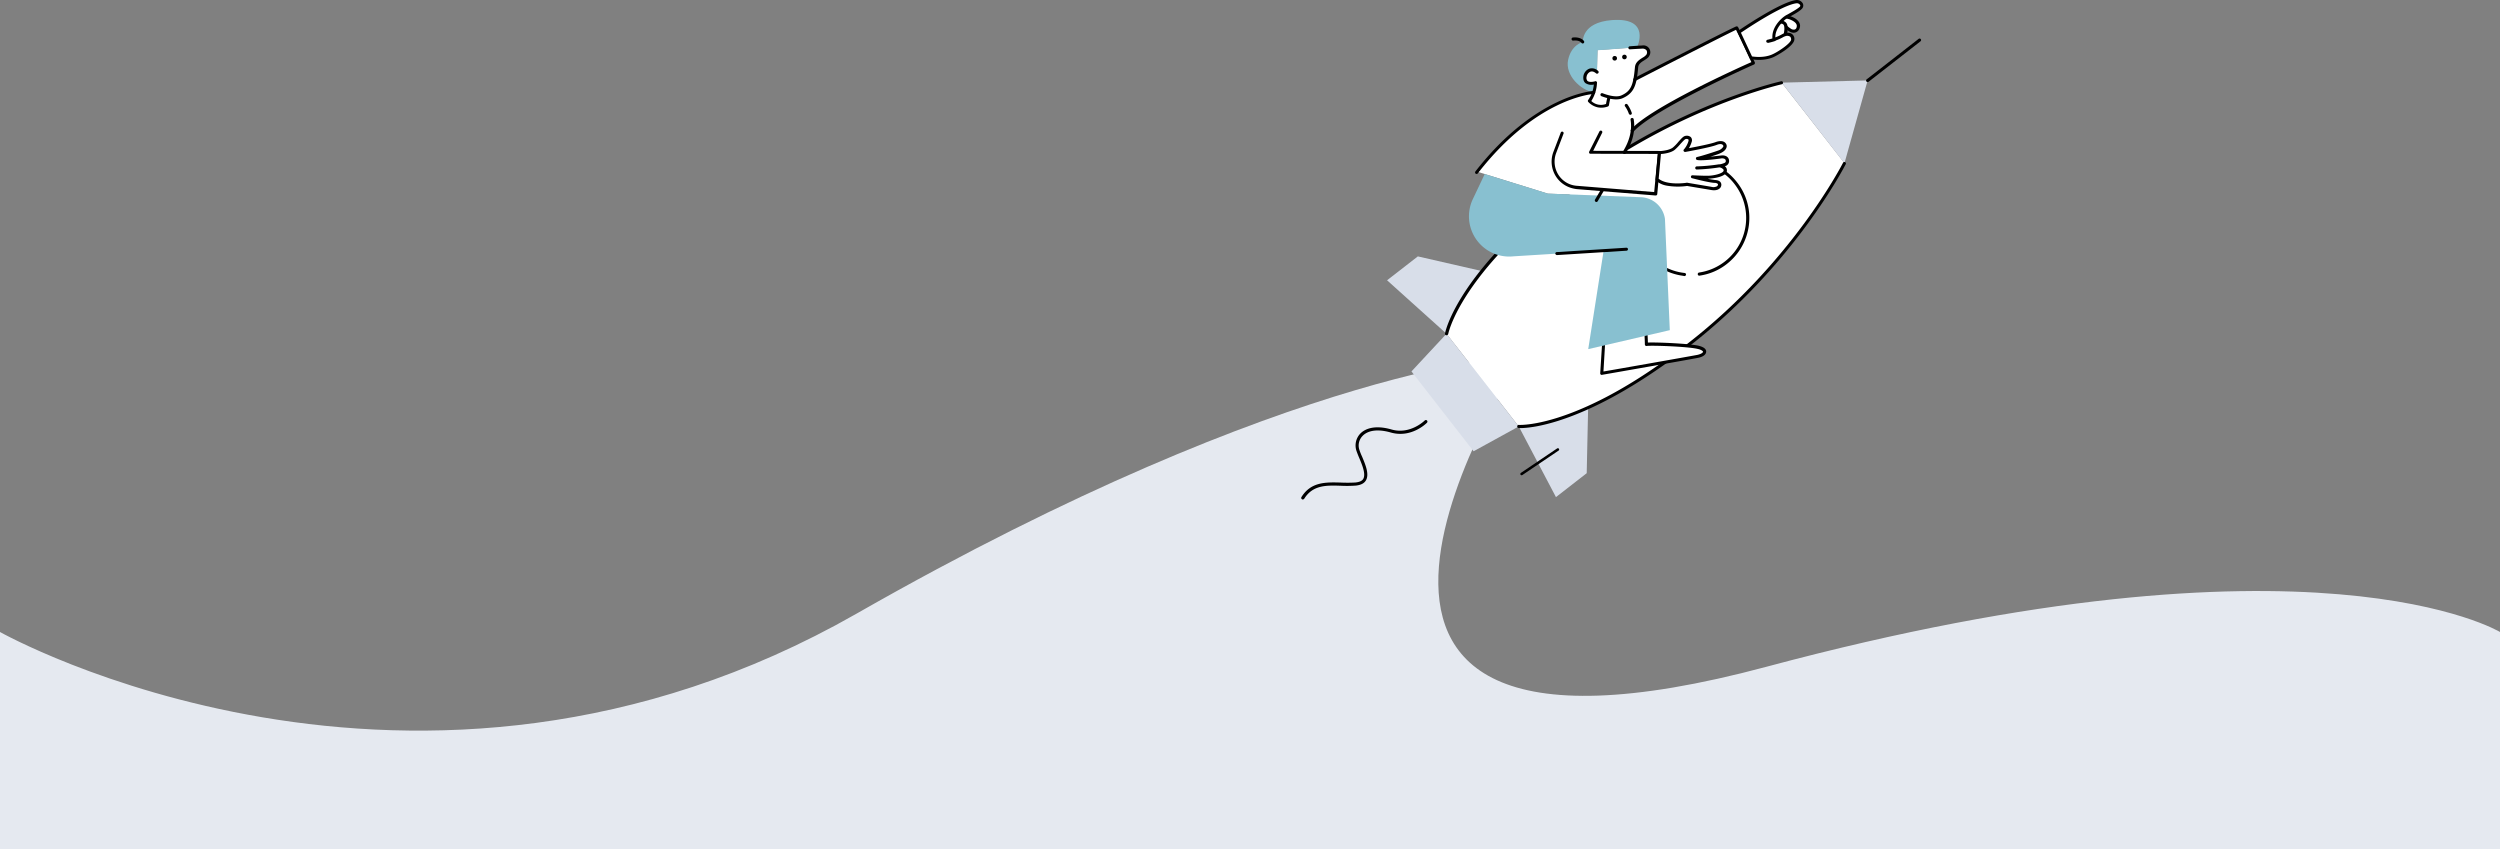 <svg xmlns="http://www.w3.org/2000/svg" width="1920" height="652.401" viewBox="0 0 1920 652.401">
  <rect x="0" y="0" width="1920" height="652.401" fill="#808080" stroke="none"/>
  <g id="Group_84" data-name="Group 84" transform="translate(17744 -5632.625)">
    <path id="Path_1189" data-name="Path 1189" d="M0,0S318.684,179.48,657.81-14.081s511.772-198.068,511.772-198.068S935.276,139.6,1356.615,26.705,1920,0,1920,0V167.025H0Z" transform="translate(-17744 6118)" fill="#e5e9f0"/>
    <g id="Layer_12" data-name="Layer 12" transform="translate(-16744.674 5486.925)">
      <path id="Path_1045" data-name="Path 1045" d="M299.76,304.3s9.35-14.548,34.582-35.353c8.218-6.173,9.253-8.267,35.81-20.9,6.221-2.467,34.2-9.109,39.708-9.169,4.38-2.407,54.485-27.8,54.485-27.8s30.9-15.98,34.595-17.387c1.071,2.407,12.659,27.05,12.659,27.05s-38.421,18.29-44.137,21.214-25.269,12.538-36.339,20.552c-3.9,2.936-10.83,7.677-12.394,9.9-.481,2.322-1.636,11.913-6.558,16.846l27.3.626-2.888,31.189-40.816-2.719-2.346,4.236-39.612-1.492Z" transform="translate(-164.396 -26.686)" fill="#fff"/>
      <path id="Path_1046" data-name="Path 1046" d="M419,278.941c64.111-38.385,118.4-50.2,118.4-50.2l19.048,24.379,29.276,37.567s-37.807,75.542-119.318,139.1c-31.285,24.379-57.264,39.336-77.5,48.444-35.136,15.944-53.414,14.548-53.414,14.548h0l-46.772-60.044-3.453-4.368L280,421.579s3.165-18.049,27.182-48.071c3.61-4.585,7.821-9.53,12.55-14.728Z" transform="translate(-168.413 -19.561)" fill="#fff"/>
      <path id="Path_1047" data-name="Path 1047" d="M559.944,227.32l-66.024,1.709,24.114,30.9,24.09,31.021Z" transform="translate(-124.926 -19.849)" fill="#d8dee9"/>
      <path id="Path_1048" data-name="Path 1048" d="M305.352,479.261l-47.722-61.32,26.942-28.951L340.043,460.2Z" transform="translate(-172.96 13.016)" fill="#d8dee9"/>
      <path id="Path_1049" data-name="Path 1049" d="M314.917,350.9h0L265.7,339.63,242.07,357.98l45.641,41.056h0S290.9,380.987,314.917,350.9Z" transform="translate(-176.123 2.982)" fill="#d8dee9"/>
      <path id="Path_1050" data-name="Path 1050" d="M379.39,436.16h0C344.4,452.007,326.12,450.6,326.12,450.6h0l28.566,54.28,23.62-18.374Z" transform="translate(-159.037 22.605)" fill="#d8dee9"/>
      <path id="Path_1051" data-name="Path 1051" d="M326.079,483.638a1.2,1.2,0,0,1-.938-1.287,1.119,1.119,0,0,1,1.312-1.059c.229,0,18.458,1.083,52.776-14.439,24.066-10.83,49.985-27.158,77.251-48.384C536.823,355.9,575.052,280.548,575.461,279.789a1.2,1.2,0,0,1,2.082,1.047c-.4.758-38.854,76.565-119.631,139.509-27.411,21.334-53.522,37.711-77.793,48.7-34.992,15.847-53.2,14.7-53.919,14.68Z" transform="translate(-159.237 -9.266)"/>
      <path id="Path_1052" data-name="Path 1052" d="M279.98,401a1.2,1.2,0,0,1-.927-1.408c.144-.7,3.55-18.675,27.423-48.637,3.935-4.873,8.122-9.819,12.671-14.692a1.22,1.22,0,1,1,1.841,1.6c-4.416,4.9-8.724,9.819-12.526,14.608C285.01,381.847,281.545,399.8,281.5,400.053a1.4,1.4,0,0,1-1.516.9Z" transform="translate(-168.61 2.218)"/>
      <path id="Path_1053" data-name="Path 1053" d="M395.479,280.3a1.1,1.1,0,0,1-.746-.517,1.071,1.071,0,0,1,.457-1.6C458.736,240.144,513.365,227.93,514,227.81a1.2,1.2,0,0,1,.481,2.286c-.505.144-54.882,12.3-118.03,50.165A3.983,3.983,0,0,1,395.479,280.3Z" transform="translate(-145.129 -19.75)"/>
      <path id="Path_1054" data-name="Path 1054" d="M441.24,365.524a1.23,1.23,0,0,1,.144-2.395A42.38,42.38,0,0,0,468.6,295.168a39.286,39.286,0,0,0-7.942-7.857,1.2,1.2,0,1,1,1.372-1.9,44.966,44.966,0,0,1,8.423,8.327,44.209,44.209,0,0,1,9.181,32.982,44.859,44.859,0,0,1-16.93,29.829,43.727,43.727,0,0,1-20.925,8.965A.974.974,0,0,1,441.24,365.524Z" transform="translate(-135.816 -8.124)"/>
      <path id="Path_1055" data-name="Path 1055" d="M434.259,361.136a44.618,44.618,0,0,1-33.812-55.869,1.071,1.071,0,0,1,1.5-.77,1.059,1.059,0,0,1,.77,1.492,42.656,42.656,0,0,0,7.328,37.458,41.9,41.9,0,0,0,28.71,16.076,1.2,1.2,0,0,1,1.059,1.324,1.288,1.288,0,0,1-1.312,1.059C437.075,361.6,435.655,361.436,434.259,361.136Z" transform="translate(-144.273 -4.18)"/>
      <path id="Path_1056" data-name="Path 1056" d="M548.737,233.92a1.372,1.372,0,0,1-.7-.349,1.2,1.2,0,0,1,.229-1.661l39.889-31.081a1.18,1.18,0,0,1,1.432,1.877L549.7,233.787A1.335,1.335,0,0,1,548.737,233.92Z" transform="translate(-113.971 -25.282)"/>
      <path id="Path_1057" data-name="Path 1057" d="M380.9,392.048l-1.793,28.265s67.011-11.684,73.485-13.008,8.014-5.234.385-7.075-35.545-2.96-39.708-2.25c-.06-6.077-.722-13.381-.722-13.381Z" transform="translate(-148.265 12.124)" fill="#fff"/>
      <path id="Path_1058" data-name="Path 1058" d="M379.075,421.672a1.035,1.035,0,0,1-.554-.241,1.408,1.408,0,0,1-.421-.939l1.8-28.265a1.276,1.276,0,0,1,.963-1.131l31.767-7.424a1.36,1.36,0,0,1,.939.2.746.746,0,0,1,.433.818c0,.108.59,6.426.722,12.165,7.111-.337,31.634.794,38.818,2.407,4.982,1.2,6.016,3.092,5.944,4.645-.084,2.166-2.407,3.995-6.45,4.717-6.462,1.324-72.847,12.9-73.473,13.008a.71.71,0,0,1-.493.036Zm3.056-28.482-1.54,25.883c9.939-1.673,66.181-11.624,71.957-12.719,3.441-.734,4.536-1.961,4.524-2.407s-1.131-1.576-4.151-2.214c-7.737-1.865-35.461-2.816-39.215-2.262a.866.866,0,0,1-.9-.313c-.325-.193-.373-.566-.409-.939-.06-4.38-.433-9.554-.542-11.876Z" transform="translate(-148.47 11.932)"/>
      <path id="Path_1059" data-name="Path 1059" d="M494.48,186.4a33.077,33.077,0,0,1,6.907,1.2c2.611.9,7.545,3.393,6.209,7.484-1.083,3.417-4.043,3.044-6.305,1.709s-3.285-2.864-5.331-2.936c-5.944,0-7.22-4.043-7.22-4.043Z" transform="translate(-125.979 -28.168)" fill="#fff"/>
      <path id="Path_1060" data-name="Path 1060" d="M503.35,199.112a7.22,7.22,0,0,1-2.467-1,8.8,8.8,0,0,1-1.889-1.372,5.909,5.909,0,0,0-2.852-1.444c-6.787-.084-8.255-4.645-8.327-4.9a1.275,1.275,0,0,1,.529-1.348l5.716-3.538a4.939,4.939,0,0,1,.77-.2,38.206,38.206,0,0,1,7.22,1.288c4.3,1.5,8.363,4.657,6.979,8.977a5.066,5.066,0,0,1-2.876,3.285,4.645,4.645,0,0,1-2.8.253ZM497.2,193.1a7.6,7.6,0,0,1,3.273,1.781c.529.349,1.047.818,1.685,1.2a3.694,3.694,0,0,0,3.141.65,2.226,2.226,0,0,0,1.348-1.781c1.083-3.417-3.959-5.439-5.415-6.016a34.826,34.826,0,0,0-6.2-1.2l-4.44,2.707c.638.987,2.274,2.407,5.68,2.407.193.217.578.18.927.253Z" transform="translate(-126.173 -28.389)"/>
      <path id="Path_1061" data-name="Path 1061" d="M402.639,206.579s4.909-.313,9.686-.517,5.7,3.5,4.284,6.233-8.194,3.742-8.748,9.337c-1.2,13.453-2.876,18.928-11.154,22.538-2.816,1.2-6.606.806-9.723,0h-.229s-.7,2.768-1.263,6.016a12.105,12.105,0,0,1-13.814-3.02s4.1-5.078,4.7-14.175c-2.082.65-8.989,1.757-8.11-4.741.626-4.115,4.909-7.22,9.35-3.5l.409-16.413Z" transform="translate(-150.484 -24.172)" fill="#fff"/>
      <path id="Path_1062" data-name="Path 1062" d="M379.866,228.544,380.287,212l30.335-2.262s11.154-23.151-19.253-20.9c-23.8,1.8-22.333,16.846-22.333,16.846s-8.892,1.9-11.371,13.754,9.711,23.163,19.529,24.968C378.265,240.216,377.387,241.492,379.866,228.544Z" transform="translate(-152.691 -27.704)" fill="#88c0d0"/>
      <path id="Path_1063" data-name="Path 1063" d="M377.652,222.1c-4.416-3.839-8.616-.59-9.35,3.5-.878,6.486,6.016,5.391,8.11,4.729-.578,9.109-4.681,14.2-4.681,14.2a12.189,12.189,0,0,0,13.814,3.008c.566-3.273,1.263-6.016,1.263-6.016" transform="translate(-150.477 -21.259)" fill="#fff"/>
      <path id="Path_1064" data-name="Path 1064" d="M378.309,249.541a14.054,14.054,0,0,1-7.22-4.187,1.131,1.131,0,0,1,0-1.468,24.379,24.379,0,0,0,4.3-11.84,8.23,8.23,0,0,1-6.438-1.107c-1.348-1.131-1.817-2.924-1.588-5.186a7.364,7.364,0,0,1,4.5-5.86,6.8,6.8,0,0,1,6.811,1.673,1.224,1.224,0,0,1-1.6,1.853c-1.552-1.3-3.032-1.733-4.368-1.2a5.006,5.006,0,0,0-2.9,3.995,3.61,3.61,0,0,0,.7,3.068c1.456,1.2,4.464.686,5.884.253a.89.89,0,0,1,1.047.229.927.927,0,0,1,.385,1.047,27.831,27.831,0,0,1-4.368,13.9,10.83,10.83,0,0,0,11.311,2.238c.517-3.044,1.119-5.343,1.143-5.463a1.2,1.2,0,0,1,2.322.493s-.7,2.756-1.2,5.92a1.781,1.781,0,0,1-.686.951,14.439,14.439,0,0,1-8.026.7Z" transform="translate(-150.665 -21.421)"/>
      <path id="Path_1065" data-name="Path 1065" d="M379.35,242.571s9.7,4.091,15.173,1.721c8.279-3.61,9.915-9.1,11.154-22.55.542-5.463,7.424-6.45,8.748-9.325s.505-6.45-4.272-6.245-9.626.541-9.626.541" transform="translate(-148.216 -24.15)" fill="#fff"/>
      <path id="Path_1066" data-name="Path 1066" d="M385.494,245.924a46.19,46.19,0,0,1-6.51-1.973,1.21,1.21,0,0,1,.951-2.226c.12,0,9.265,3.887,14.331,1.673,7.629-3.381,9.205-8.026,10.481-21.659.337-3.935,3.514-5.812,5.908-7.376a9.422,9.422,0,0,0,2.912-2.31,3.237,3.237,0,0,0,0-3.393,3.947,3.947,0,0,0-3.273-1.2c-4.813.217-9.626.542-9.626.542a1.2,1.2,0,0,1-.108-2.322s4.934-.421,9.711-.638a5.282,5.282,0,0,1,5.5,7.954c-.662,1.432-2.19,2.322-3.73,3.333-2.226,1.36-4.6,2.8-4.813,5.547-1.143,13-2.768,19.577-11.864,23.608C392.389,246.826,388.779,246.55,385.494,245.924Z" transform="translate(-148.44 -24.399)"/>
      <circle id="Ellipse_66" data-name="Ellipse 66" cx="1.781" cy="1.781" r="1.781" transform="translate(238.979 188.675)"/>
      <circle id="Ellipse_67" data-name="Ellipse 67" cx="1.781" cy="1.781" r="1.781" transform="translate(246.464 187.689)"/>
      <path id="Path_1067" data-name="Path 1067" d="M368.135,204.506a1.071,1.071,0,0,1-.734-.529c-.1-.132-1.612-2.154-6.209-1.661a1.2,1.2,0,0,1-.349-2.383c6.317-.614,8.423,2.623,8.531,2.768a1.2,1.2,0,0,1-.349,1.624,1.1,1.1,0,0,1-.89.18Z" transform="translate(-152.187 -25.432)"/>
      <path id="Path_1068" data-name="Path 1068" d="M299.155,297.773a.757.757,0,0,1-.445-.2,1.2,1.2,0,0,1-.265-1.637c45.857-58.961,90.138-61.825,90.511-61.873a1.2,1.2,0,1,1,.12,2.334c-.481,0-43.679,2.864-88.73,60.91a1.119,1.119,0,0,1-1.191.469Z" transform="translate(-164.706 -18.49)"/>
      <path id="Path_1069" data-name="Path 1069" d="M398.527,273.983a1.035,1.035,0,0,1-.554-.241,1.2,1.2,0,0,1-.132-1.721c14.536-16.629,82.509-47.409,92.4-51.741-1.937-4.055-8.6-18.555-11.792-24.812-11.72,5.559-76.457,38.842-77.143,39.191a1.263,1.263,0,0,1-1.6-.457,1.2,1.2,0,0,1,.457-1.6c2.852-1.468,70.055-36.1,78.334-39.708a1.288,1.288,0,0,1,1.576.578c3.393,6.414,12.707,26.809,12.8,26.954a1.288,1.288,0,0,1,0,.975,1.2,1.2,0,0,1-.638.722c-.794.313-77.636,34.594-92.653,51.741A2.2,2.2,0,0,1,398.527,273.983Z" transform="translate(-144.518 -26.864)"/>
      <path id="Path_1070" data-name="Path 1070" d="M363.828,303.824a21.106,21.106,0,0,1-15.4-28.049l5.655-14.837a1.143,1.143,0,1,1,2.13.806l-5.619,14.788a18.759,18.759,0,0,0,1.624,16.605,18.242,18.242,0,0,0,14.343,8.592l59.31,4.813,2.743-29.288-51.669-.144a.951.951,0,0,1-.975-.565,1.2,1.2,0,0,1,0-1.1l7.845-15.462a1.168,1.168,0,1,1,2.094,1.035L379,274.873l50.947.108a.938.938,0,0,1,.878.433,1.2,1.2,0,0,1,.3.914l-2.9,31.791a1.2,1.2,0,0,1-1.312,1.059l-60.513-4.9A19.718,19.718,0,0,1,363.828,303.824Z" transform="translate(-154.775 -13.338)"/>
      <path id="Path_1071" data-name="Path 1071" d="M393.371,278.887a.433.433,0,0,1-.325-.192,1.2,1.2,0,0,1-.385-1.661c5.138-8.267,7.123-16.593,5.836-24.379a1.216,1.216,0,0,1,2.407-.349c1.4,8.423-.734,17.436-6.089,26.147a1.625,1.625,0,0,1-1.444.433Z" transform="translate(-145.547 -14.982)"/>
      <path id="Path_1072" data-name="Path 1072" d="M397.83,250.63a1.372,1.372,0,0,1-.915-.806,22.322,22.322,0,0,0-2.756-5.427,1.2,1.2,0,1,1,1.877-1.42,25.2,25.2,0,0,1,3.092,6.1,1.2,1.2,0,0,1-.686,1.552.89.89,0,0,1-.614,0Z" transform="translate(-145.29 -16.807)"/>
      <path id="Path_1073" data-name="Path 1073" d="M491.891,190.4s5.559-1.624,6.907,1.8-.59,10.926-2.9,13.838-10.1.686-10.1.686-2.082-6.871-.614-11.54S491.891,190.4,491.891,190.4Z" transform="translate(-126.807 -27.432)" fill="#fff"/>
      <path id="Path_1074" data-name="Path 1074" d="M486.918,208.322l-1.275-.265a1.059,1.059,0,0,1-.806-.77c-.072-.265-2.13-7.22-.589-12.262s6.738-5.511,7.713-5.547c2.407-.7,6.859-.866,8.206,2.563,1.384,3.814-.554,11.9-3.141,15.005C494.787,209.61,489.481,208.864,486.918,208.322Zm-.084-2.407c2.551.541,6.931,1.083,8.218-.457,1.985-2.5,3.838-9.626,2.659-12.671-.866-2.25-5.343-1.131-5.487-1.035a.433.433,0,0,0-.265.072c-.229,0-4.512.144-5.667,3.911-.963,3.393.181,8.375.542,10.1ZM492.092,190.634Z" transform="translate(-127.008 -27.625)"/>
      <path id="Path_1075" data-name="Path 1075" d="M493.537,206.108c-1.36-8.543,6.606-15.859,10.3-17.869,1.528-.9,8.194-4.356,10.216-6.486s-.4-5.054-3.5-4.729c-12.237,1.685-43.872,23.452-43.872,23.452l9.241,19.65s8.832,1.853,16.437-1.408c3.851-1.612,15.426-8.784,15.51-12.647,0-3.514-2.9-4.127-5.138-3.863-1.865.2-4.657,2.539-8.928,3.826Z" transform="translate(-130.463 -30.079)" fill="#fff"/>
      <path id="Path_1076" data-name="Path 1076" d="M475.991,221.4a1.059,1.059,0,0,1-.83-.65l-9.229-19.662a1.107,1.107,0,0,1,.433-1.48c1.288-.951,32.02-21.936,44.377-23.6a5.258,5.258,0,0,1,5.15,2.659,3.61,3.61,0,0,1-.734,4.091c-1.877,2.034-7.5,5.1-9.819,6.317l-.674.349c-3.309,1.853-10.071,8.074-9.879,15.282a43.16,43.16,0,0,0,4.416-1.985,11.779,11.779,0,0,1,3.718-1.528c1.2-.108,3.453-.253,4.982,1.2a4.609,4.609,0,0,1,1.492,3.826c-.084,5.078-13.549,12.574-16.22,13.717C485.184,223.328,476.34,221.487,475.991,221.4Zm-7.641-20.287,8.519,18.206c2.009.3,9.1,1.2,15.234-1.42,4.645-1.937,14.825-8.8,14.8-11.588a3.261,3.261,0,0,0-.65-2.082,4.187,4.187,0,0,0-3.141-.65,11.19,11.19,0,0,0-2.816,1.2,35.662,35.662,0,0,1-5.86,2.539l-.265.06a.975.975,0,0,1-.951-.072,1.107,1.107,0,0,1-.554-.854c-1.5-9.049,6.678-16.846,10.914-19.072l.674-.337c2.07-1.2,7.545-4.127,9.241-5.836a1.083,1.083,0,0,0,.289-1.4,2.984,2.984,0,0,0-2.768-1.312c-10.914,1.348-37.579,19.156-42.669,22.61Z" transform="translate(-130.641 -30.285)"/>
      <path id="Path_1077" data-name="Path 1077" d="M484.995,203.839a1.059,1.059,0,0,1-.9-.914,1.2,1.2,0,0,1,1.023-1.372c.626-.108,3.08-.806,4.621-1.2a1.222,1.222,0,1,1,.722,2.334,50.277,50.277,0,0,1-4.885,1.288Z" transform="translate(-126.926 -25.343)"/>
      <path id="Path_1078" data-name="Path 1078" d="M462.489,285.495s5.054.818,4.115,4.139-9.374,4.464-13.465,4.548-11.576-.361-11.576-.361,11.949,3.225,17.087,3.61c1.793.144,3.983.722,3.8,2.743s-2.407,3.381-6.5,2.647-18.519-3.153-18.519-3.153-16.076,2.575-23.007-3.73c.181-2.635,1.913-20.721,1.913-20.721s7.569-.229,11.07-3.02,6.774-8.038,8.952-8.555,4.284.409,3.49,3.032a21.5,21.5,0,0,1-3.742,6.859c2.78-.505,19.577-3.61,23.945-5.415,2.407-.842,5.21-1.095,6.329,1.083s-1.408,4.44-4.308,5.523a153.293,153.293,0,0,1-16.473,5.054c3.863.686,18.483-1.348,18.483-1.348s3.826-.289,4.308,2.6-2.238,3.778-6.377,4.368a151.707,151.707,0,0,1-17.087,1.637" transform="translate(-141.085 -12.493)" fill="#fff"/>
      <path id="Path_1079" data-name="Path 1079" d="M422.112,300.973a17.123,17.123,0,0,1-8.3-3.8,1.408,1.408,0,0,1-.409-.939l1.925-20.721a1.2,1.2,0,0,1,1.2-1.083c.108,0,7.22-.3,10.288-2.816A30.64,30.64,0,0,0,431,267.269c2.058-2.238,3.538-4.115,5.2-4.5a4.813,4.813,0,0,1,4.3.9,3.61,3.61,0,0,1,.686,3.67,24.252,24.252,0,0,1-2.094,4.813c5.812-1.083,17.46-3.381,20.781-4.753,3.79-1.263,6.582-.686,7.8,1.636a3.164,3.164,0,0,1,.108,2.936c-.6,1.7-2.5,3.237-5.03,4.284-1.324.578-4.2,1.552-7.316,2.479,3.369-.4,6.835-.758,8.7-.975s5.15.349,5.7,3.5a4.019,4.019,0,0,1-2,4.32,8.2,8.2,0,0,1-1.2.469,3.381,3.381,0,0,1,1.083,1.2,3.489,3.489,0,0,1,.349,2.984c-1.54,5.018-14.355,5.367-14.5,5.463h0c2.094.433,4.1.734,5.523.915,1.059.1,3.092.277,4.151,1.588a3.249,3.249,0,0,1,.7,2.407,3.694,3.694,0,0,1-1.685,2.8c-1,.758-2.852,1.468-6.245.878-3.863-.686-16.654-2.756-18.29-3.1A50.6,50.6,0,0,1,422.112,300.973Zm-6.281-5.331c6.63,5.4,21.43,3.153,21.563,3.068a.325.325,0,0,1,.373,0c.108.072,14.439,2.407,18.519,3.153a6.017,6.017,0,0,0,4.344-.421,1.781,1.781,0,0,0,.722-1.2.65.65,0,0,0-.108-.626,3.5,3.5,0,0,0-2.5-.77c-5.27-.373-16.846-3.526-17.327-3.61a1.143,1.143,0,0,1,.349-2.238c.108,0,7.677.4,11.576.361,5.1,0,11.66-1.8,12.31-3.73a1.3,1.3,0,0,0-.132-1.119,5.234,5.234,0,0,0-2.828-1.564c-.12,0-.253.072-.373,0a144.106,144.106,0,0,1-17.207,1.624,1.2,1.2,0,0,1,0-2.407,133.915,133.915,0,0,0,16.846-1.564h.6a14.125,14.125,0,0,0,3.887-1.131,1.516,1.516,0,0,0,.878-1.877c-.241-1.745-2.948-1.588-3.068-1.612-.505.132-14.885,2.106-18.831,1.275a1.2,1.2,0,0,1-.975-1.2,1.1,1.1,0,0,1,.975-1.131c4.2-.939,13.453-3.971,16.208-4.97a6.919,6.919,0,0,0,3.754-2.864.915.915,0,0,0,0-.975c-.866-1.636-3.417-1.083-4.813-.529-4.813,2.021-23.957,5.415-24.21,5.487a1.312,1.312,0,0,1-1.324-.638,1.083,1.083,0,0,1,.289-1.4,17.593,17.593,0,0,0,3.369-6.221c.1-.457.217-1.047-.084-1.348a2.407,2.407,0,0,0-2-.3c-.89.181-2.515,2.142-3.923,3.61a43.326,43.326,0,0,1-4.5,4.645c-2.924,2.407-8.423,3.092-10.625,3.237Z" transform="translate(-141.294 -12.677)"/>
      <path id="Path_1080" data-name="Path 1080" d="M306.433,287.08l48.444,15,71.138,2.768A19.421,19.421,0,0,1,444.86,321.53l3.718,85.433-62.643,14.56,11.828-75.566-69.237,4.308a30.9,30.9,0,0,1-31.285-43.8Z" transform="translate(-165.498 -7.701)" fill="#88c0d0"/>
      <path id="Path_1081" data-name="Path 1081" d="M375.551,306.694a.433.433,0,0,1-.325-.193,1.2,1.2,0,0,1-.385-1.661l4.9-8.315a1.205,1.205,0,1,1,2.046,1.275l-4.9,8.327A1.2,1.2,0,0,1,375.551,306.694Z" transform="translate(-149.17 -5.896)"/>
      <path id="Path_1082" data-name="Path 1082" d="M350.417,339.7a1.468,1.468,0,0,1-.987-1.059,1.2,1.2,0,0,1,1.107-1.2l53.5-3.357a1.156,1.156,0,0,1,.1,2.31l-53.486,3.357Z" transform="translate(-154.298 1.854)"/>
      <path id="Path_1083" data-name="Path 1083" d="M188.149,505.077a.469.469,0,0,1-.325-.18,1.2,1.2,0,0,1-.373-1.661c7.328-11.816,18.9-11.455,30.251-11.142a107.1,107.1,0,0,0,11.3-.06c2.984-.349,4.97-1.143,5.92-2.768,2.082-3.61-.722-10.469-3.08-16.052-.818-1.877-1.516-3.718-2.13-5.427a13.14,13.14,0,0,1,2.888-13.236c2.8-2.936,9.783-7.3,24.066-3.213s25.269-6.714,25.486-6.919a1.2,1.2,0,1,1,1.7,1.709c-.469.505-12.033,12.033-27.8,7.521-13.056-3.706-19.168,0-21.659,2.623a10.553,10.553,0,0,0-2.407,10.83,48.532,48.532,0,0,0,2.07,5.162c2.671,6.389,5.655,13.573,2.864,18.206-1.324,2.262-3.9,3.55-7.749,3.959a95.045,95.045,0,0,1-11.552.12c-11.094-.373-21.479-.614-28.073,10.023a1.492,1.492,0,0,1-1.4.505Z" transform="translate(-187.265 24.213)"/>
      <line id="Line_13" data-name="Line 13" x1="27.844" y2="18.795" transform="translate(169.273 490.917)" fill="none" stroke="#000" stroke-linecap="round" stroke-linejoin="round" stroke-width="2"/>
    </g>
  </g>
</svg>
